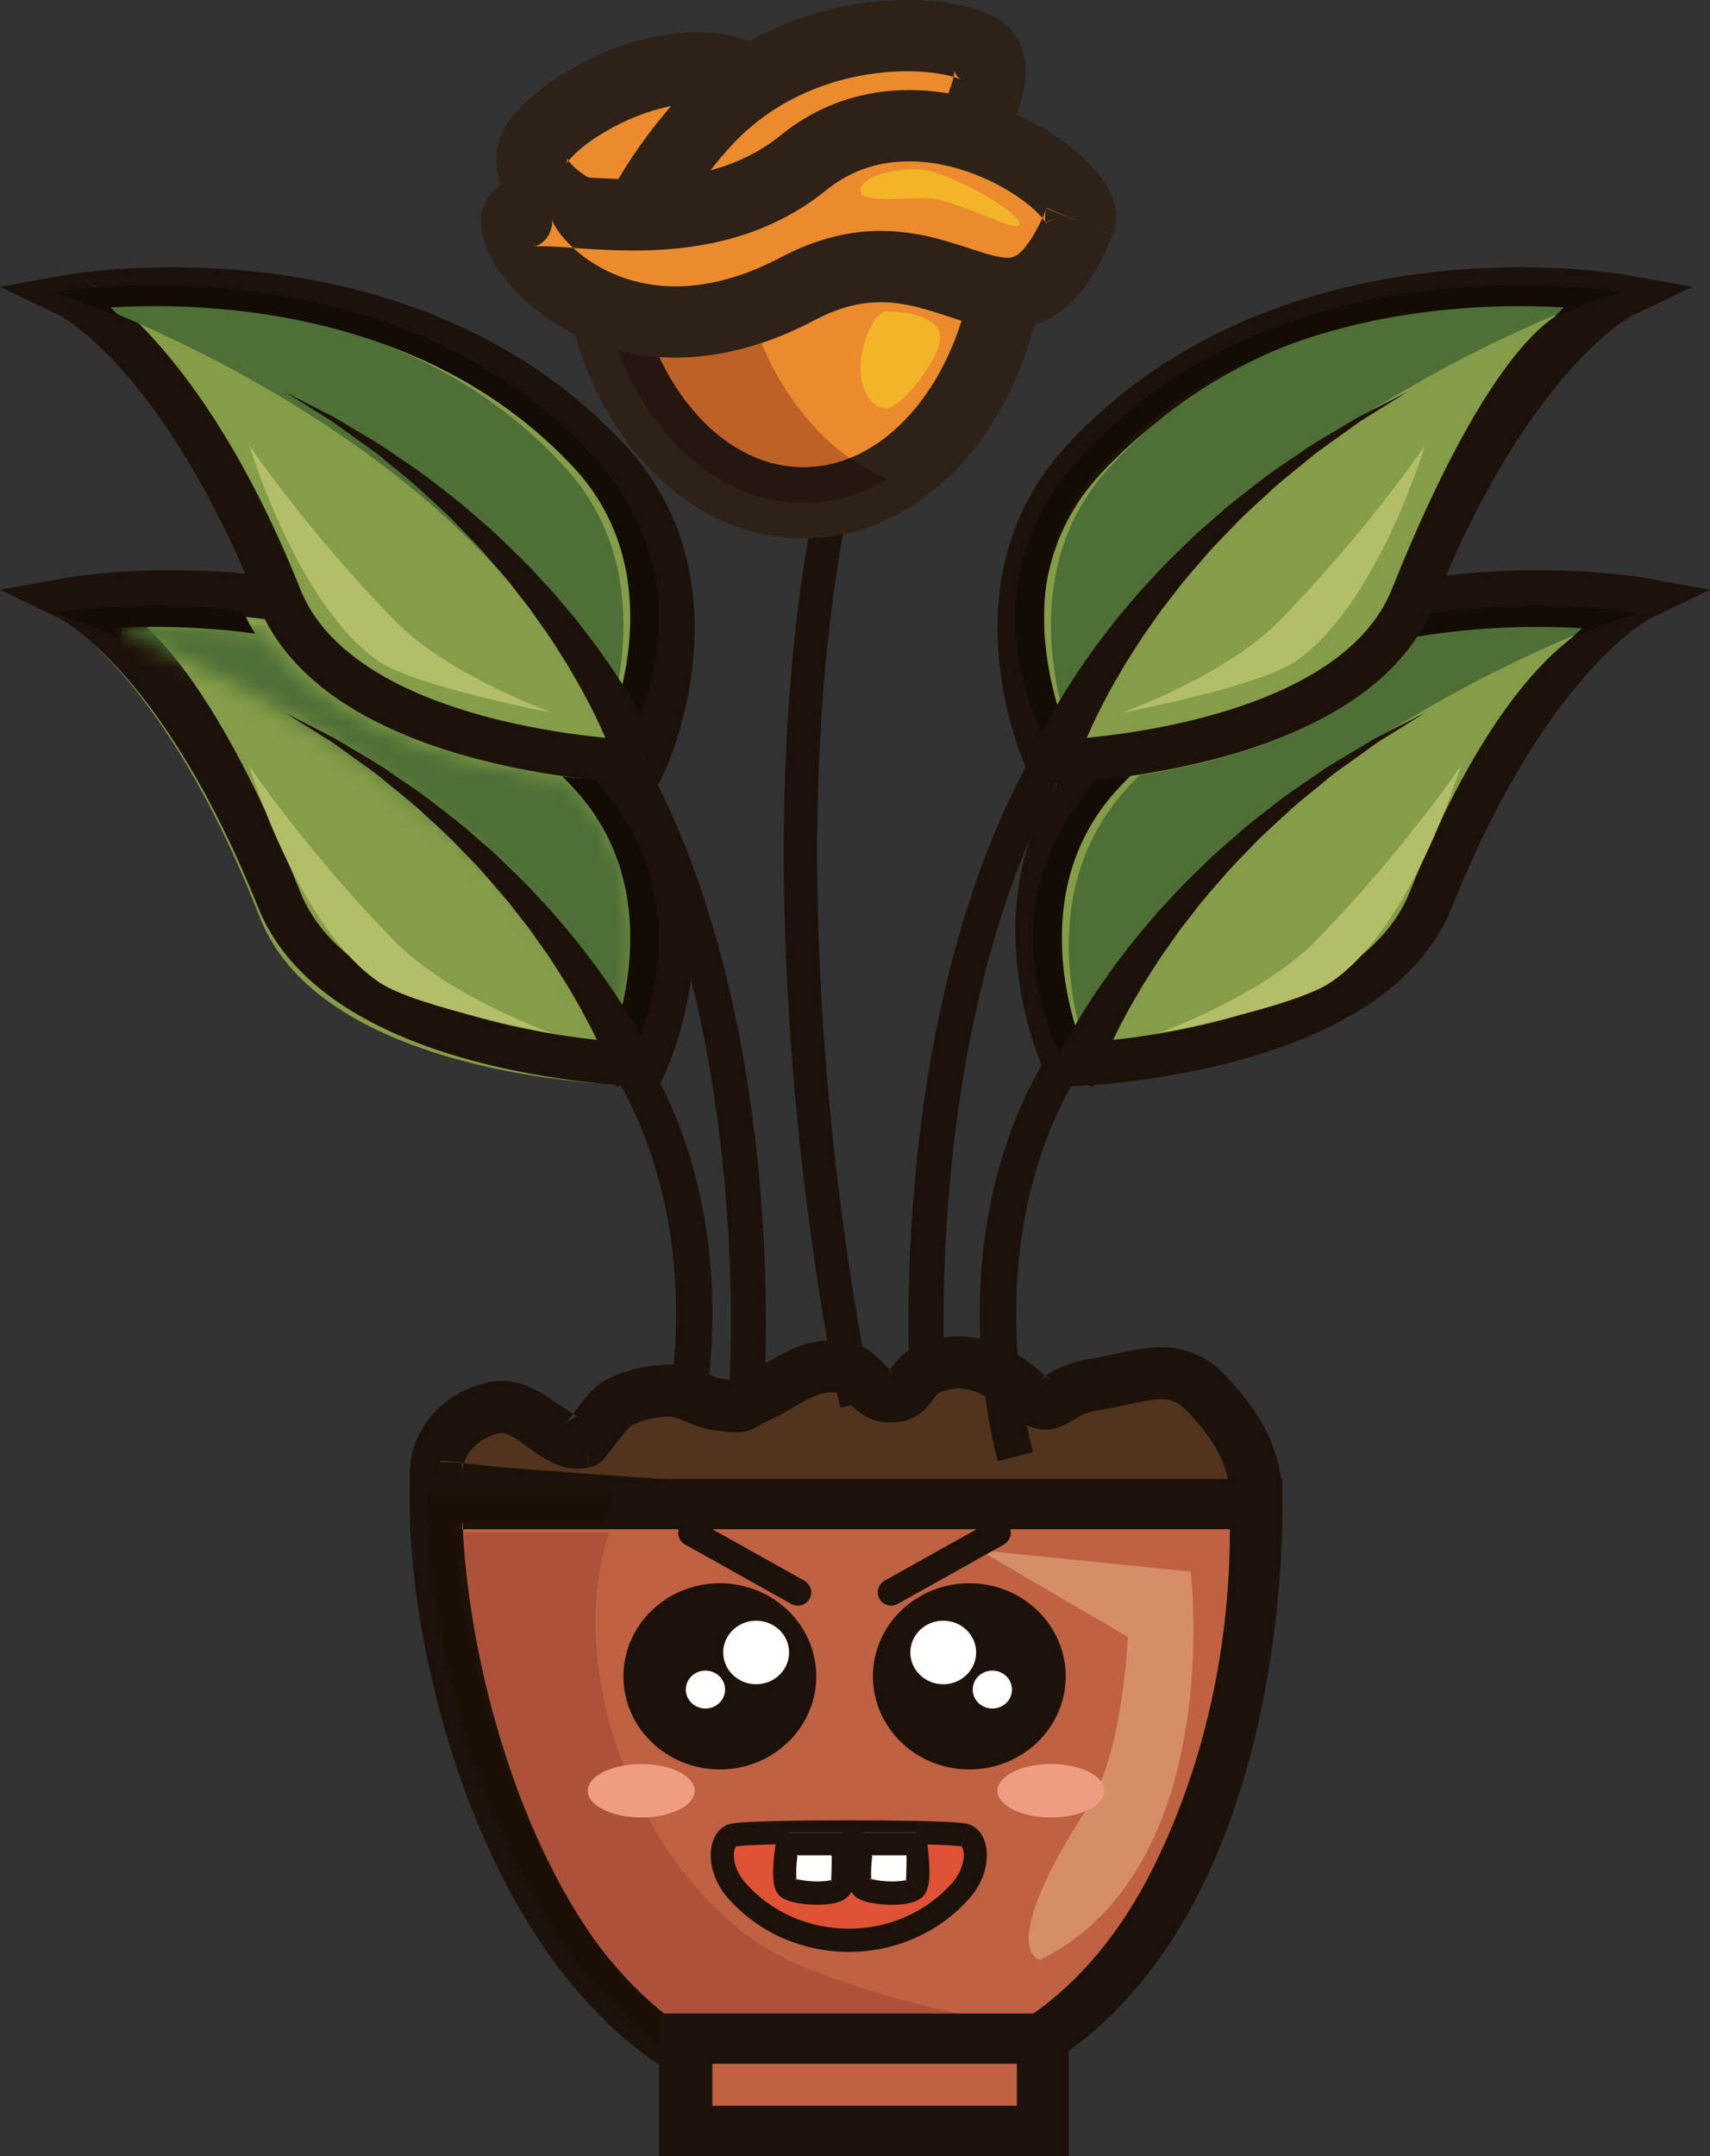 <?xml version="1.0" encoding="UTF-8"?>

<svg class="plant-index" viewBox="0 0 96 121" version="1.1" xmlns="http://www.w3.org/2000/svg" xmlns:xlink="http://www.w3.org/1999/xlink">
    <rect x="0" y="0" width="96" height="121" fill="#333333" stroke="none"/>
    <!-- Generator: Sketch 51 (57462) - http://www.bohemiancoding.com/sketch -->
    <defs>
        <path d="M28.664,23.646 C22.922,10.934 8.267,3.571 1.368,0.706 C1.178,0.517 0.995,0.341 0.819,0.178 C1.54,0.133 2.374,0.101 3.296,0.101 C3.298,0.101 3.3,0.101 3.302,0.101 C3.305,0.101 3.308,0.101 3.311,0.101 C4.929,0.101 6.818,0.198 8.849,0.484 C9.917,2.227 11.458,3.598 13.173,4.666 C16.484,6.724 20.491,7.752 23.69,8.306 C24.476,8.441 25.212,8.546 25.878,8.628 C26.076,8.831 26.273,9.039 26.467,9.252 C27.697,10.604 28.483,12.045 28.972,13.504 C29.459,14.962 29.642,16.439 29.642,17.831 C29.643,19.773 29.283,21.544 28.92,22.817 C28.833,23.124 28.746,23.401 28.664,23.646 Z" id="path-1"></path>
    </defs>
    <g id="Page-1" stroke="none" stroke-width="1" fill="none" fill-rule="evenodd">
        <g id="schefflera_feed">
            <path d="M38.976,82 C38.991,81.943 39.999,78.539 40,73.755 C39.999,70.388 39.499,66.331 37.768,62.287 C36.041,58.246 33.063,54.221 28.178,51 L27,52.57 C31.544,55.573 34.26,59.255 35.868,63.003 C37.474,66.749 37.954,70.565 37.953,73.755 C37.953,76.02 37.711,77.968 37.472,79.34 C37.353,80.027 37.233,80.571 37.145,80.938 C37.101,81.122 37.064,81.263 37.039,81.356 L37.01,81.458 L37.003,81.486 L38.976,82" id="Fill-393" fill="#1D1209"></path>
            <path d="M24.144,84.002 C23.66,82.79 24.33,80.236 27.197,79.535 C28.226,79.282 29.1,79.877 29.926,80.472 C30.727,81.048 31.484,81.625 32.296,81.429 C32.332,81.421 33.647,79.621 34.066,79.353 C34.85,78.847 36.11,78.585 37.006,78.57 C38.147,78.546 38.895,79.256 39.895,79.358 C41.462,79.518 40.743,79.506 42.163,78.858 C43.716,78.147 45.104,76.795 47.073,77.349 C47.885,77.577 48.357,78.754 49.207,78.867 C50.748,79.078 50.418,77.892 51.663,77.349 C53.598,76.508 55.392,77.294 56.874,78.562 C58.8,80.212 58.288,78.607 61.036,78.206 C63.428,77.857 65.437,76.766 67.289,78.811 C68.295,79.918 70.082,81.826 69.997,84.846 C69.911,87.867 24.144,84.002 24.144,84.002" id="Fill-394" fill="#50341D"></path>
            <path d="M24.744,81.973 L25.946,82.067 C25.934,82.039 25.944,82.844 25.946,82.688 C25.943,82.353 26.072,81.86 26.386,81.446 C26.705,81.03 27.18,80.651 28.029,80.437 L28.163,80.419 C28.267,80.418 28.42,80.45 28.662,80.573 C29.024,80.75 29.505,81.128 30.076,81.53 C30.366,81.729 30.686,81.937 31.07,82.111 C31.451,82.285 31.916,82.428 32.449,82.429 C32.671,82.429 32.902,82.403 33.125,82.349 L32.78,80.929 L33.108,82.353 C33.409,82.277 33.507,82.198 33.59,82.148 C33.738,82.049 33.771,82.008 33.81,81.973 L33.914,81.864 L34.068,81.673 C34.248,81.44 34.565,81.022 34.872,80.642 C35.025,80.453 35.175,80.276 35.289,80.151 L35.416,80.019 L34.979,79.487 L35.354,80.061 L35.428,80.007 L34.979,79.487 L35.354,80.061 C35.547,79.931 35.93,79.772 36.342,79.671 C36.756,79.567 37.205,79.509 37.521,79.505 C37.787,79.504 38.025,79.575 38.445,79.751 C38.856,79.915 39.429,80.204 40.235,80.293 C40.739,80.343 40.98,80.383 41.341,80.388 C41.527,80.39 41.784,80.364 42.017,80.288 C42.19,80.233 42.327,80.164 42.423,80.113 C42.568,80.034 42.648,79.983 42.767,79.917 C42.884,79.852 43.039,79.771 43.276,79.662 C44.07,79.291 44.707,78.864 45.264,78.577 C45.823,78.284 46.253,78.142 46.651,78.144 C46.81,78.144 46.973,78.164 47.169,78.219 L47.24,77.98 L47.111,78.197 L47.24,77.98 L47.111,78.197 C47.114,78.198 47.185,78.247 47.287,78.349 C47.447,78.501 47.665,78.759 47.991,79.049 C48.155,79.195 48.352,79.349 48.602,79.488 C48.852,79.626 49.162,79.747 49.511,79.793 C49.69,79.818 49.868,79.831 50.046,79.831 C50.555,79.839 51.106,79.694 51.514,79.42 C51.821,79.22 52.029,78.99 52.172,78.812 C52.386,78.54 52.489,78.378 52.563,78.3 C52.639,78.22 52.656,78.204 52.765,78.151 C53.145,77.985 53.476,77.924 53.802,77.923 C54.205,77.923 54.617,78.023 55.063,78.229 C55.505,78.435 55.97,78.75 56.421,79.139 C56.777,79.446 57.089,79.687 57.442,79.883 C57.786,80.077 58.216,80.235 58.693,80.234 C59.184,80.236 59.592,80.063 59.842,79.929 C60.227,79.715 60.408,79.574 60.662,79.45 C60.911,79.328 61.222,79.206 61.769,79.124 C62.513,79.013 63.173,78.851 63.747,78.73 C64.321,78.606 64.804,78.529 65.178,78.53 C65.49,78.532 65.718,78.575 65.943,78.669 C66.168,78.767 66.412,78.925 66.716,79.261 C67.214,79.811 67.799,80.458 68.259,81.262 C68.718,82.067 69.052,82.993 69.054,84.167 L69.053,84.355 L70.526,84.375 L69.053,84.334 L70.199,84.366 L69.21,83.788 C69.126,83.923 69.057,84.13 69.053,84.334 L70.199,84.366 L69.21,83.788 L70.021,84.262 L69.411,83.545 C69.364,83.586 69.286,83.659 69.21,83.788 L70.021,84.262 L69.411,83.545 L69.685,83.867 L69.479,83.496 L69.411,83.545 L69.685,83.867 L69.479,83.496 C69.476,83.506 69.185,83.618 68.753,83.695 C68.097,83.82 67.106,83.921 65.895,83.985 C64.682,84.048 63.244,84.078 61.651,84.078 C55.048,84.078 45.802,83.576 38.229,83.074 C34.441,82.822 31.068,82.571 28.642,82.382 C27.431,82.288 26.659,82.167 25.987,82.111 C25.315,82.057 24.745,82.067 24.744,82.067 L24.618,83.524 L25.987,82.988 L24.618,83.524 L24.492,84.98 C24.498,84.98 30.427,85.484 38.032,85.989 C45.64,86.494 54.91,87 61.651,87 C64.291,87 66.535,86.925 68.208,86.729 C69.05,86.628 69.74,86.508 70.352,86.296 C70.661,86.184 70.959,86.059 71.28,85.805 C71.439,85.676 71.607,85.507 71.748,85.271 C71.889,85.037 71.991,84.728 71.998,84.416 L72,84.167 C72.003,82.415 71.471,80.946 70.82,79.816 C70.169,78.684 69.399,77.855 68.912,77.313 C68.376,76.716 67.765,76.265 67.112,75.986 C66.459,75.705 65.791,75.606 65.178,75.608 C64.433,75.609 63.76,75.74 63.128,75.872 C62.498,76.007 61.905,76.15 61.338,76.232 C60.217,76.39 59.404,76.773 58.91,77.073 C58.665,77.22 58.497,77.329 58.451,77.352 L58.505,77.49 L58.451,77.353 L58.505,77.49 L58.451,77.353 L58.693,77.963 L58.693,77.312 C58.583,77.31 58.479,77.341 58.451,77.353 L58.693,77.963 L58.693,77.312 L58.693,77.94 L58.879,77.337 L58.693,77.312 L58.693,77.94 L58.879,77.337 L58.794,77.609 L58.903,77.346 L58.794,77.609 L58.903,77.346 C58.867,77.332 58.665,77.205 58.353,76.934 C57.745,76.411 57.074,75.939 56.317,75.584 C55.561,75.232 54.71,75 53.802,75 C53.07,74.999 52.309,75.154 51.574,75.478 C51.099,75.683 50.714,75.983 50.448,76.264 C50.249,76.474 50.109,76.666 50.011,76.801 C49.938,76.901 49.887,76.969 49.862,76.998 L50.018,77.178 L49.878,76.991 L50.018,77.178 L49.878,76.991 L50.16,77.366 L50.02,76.92 L49.878,76.991 L50.16,77.366 L50.02,76.92 L50.102,77.183 L50.064,76.908 L50.102,77.183 L50.064,76.908 L49.912,76.898 L49.854,77.295 L50.025,76.929 L49.91,76.897 L49.854,77.295 L50.025,76.929 L49.973,77.039 L50.036,76.935 L49.973,77.039 L50.036,76.935 C50.025,76.941 49.808,76.742 49.512,76.426 C49.359,76.269 49.178,76.086 48.935,75.9 C48.693,75.716 48.38,75.523 47.976,75.409 C47.528,75.281 47.079,75.22 46.651,75.221 C45.541,75.222 44.624,75.609 43.891,75.991 C43.152,76.38 42.547,76.779 42.036,77.011 C41.506,77.252 41.166,77.46 41.045,77.529 L41.041,77.586 L41.02,77.544 L41.041,77.586 L41.02,77.544 L41.366,78.238 L41.192,77.484 L41.02,77.544 L41.366,78.238 L41.192,77.484 L41.341,78.129 L41.341,77.465 L41.192,77.484 L41.341,78.129 L41.341,77.465 C41.341,77.466 41.27,77.462 41.132,77.448 C40.996,77.435 40.799,77.413 40.539,77.386 C40.36,77.374 40.07,77.264 39.586,77.056 C39.111,76.86 38.423,76.582 37.549,76.582 C36.889,76.595 36.259,76.679 35.62,76.838 C34.982,77.001 34.342,77.228 33.745,77.612 C33.538,77.75 33.434,77.855 33.317,77.968 C33.123,78.162 32.942,78.371 32.754,78.595 C32.476,78.929 32.284,79.21 32.07,79.488 C31.962,79.626 31.785,79.825 31.725,79.901 L31.696,79.941 L32.277,80.46 L31.696,79.941 L32.277,80.46 L31.696,79.941 L32.701,80.839 L31.778,79.859 L31.696,79.941 L32.701,80.839 L31.778,79.859 L32.765,80.906 L31.91,79.751 L31.778,79.859 L32.765,80.906 L31.91,79.75 L32.777,80.924 L32.07,79.662 L31.91,79.75 L32.777,80.924 L32.07,79.649 L32.779,80.926 L32.449,79.487 C32.249,79.534 32.148,79.608 32.07,79.649 L32.779,80.926 L32.452,79.504 L32.449,79.566 L32.449,79.506 L32.449,79.566 L32.449,79.506 C32.413,79.504 32.432,79.499 32.198,79.35 C31.841,79.134 31.179,78.689 30.575,78.299 C30.269,78.105 29.927,77.912 29.528,77.758 C29.129,77.606 28.667,77.497 28.163,77.497 C27.886,77.497 27.6,77.53 27.318,77.6 C25.851,77.956 24.725,78.756 24.022,79.704 C23.315,80.655 23.003,81.713 23,82.688 C23.001,83.159 23.072,83.617 23.247,84.061 L23.582,84.902 L24.492,84.98 L24.618,83.524 L24.744,81.973 Z" id="Fill-395" fill="#1D1209"></path>
            <path d="M14.587,51.481 C18.097,60.469 34.768,60.861 34.768,60.861 C34.768,60.861 39.298,50.938 32.809,43.72 C27.341,37.639 20.287,35.246 14.414,34.405 C8.004,33.487 3,34.417 3,34.417 C3,34.417 9.094,37.423 14.587,51.481 L126,63" id="Fill-396" fill="#859D49"></path>
            <path d="M14.493,50.928 C15.506,53.455 17.454,55.333 19.695,56.711 C23.067,58.78 27.148,59.813 30.405,60.37 C33.662,60.923 36.099,60.979 36.142,60.981 L36.984,61 L37.328,60.266 C37.364,60.176 38.993,56.725 39,52.248 C39,50.644 38.786,48.905 38.194,47.153 C37.603,45.402 36.629,43.64 35.133,42.021 C31.183,37.743 26.442,35.229 21.89,33.798 C17.335,32.365 12.961,32 9.643,32 C6.079,32 3.729,32.422 3.671,32.433 L0,33.097 L3.338,34.701 L3.53,34.336 L3.329,34.696 L3.53,34.336 L3.329,34.696 C3.411,34.746 9.166,37.678 14.493,50.928 L15.676,50.496 L16.859,50.064 C11.2,35.938 6.919,34.181 6.623,34.048 L4.143,34.809 C4.366,34.771 6.499,34.418 9.643,34.418 C12.765,34.418 16.882,34.767 21.097,36.095 C25.315,37.424 29.624,39.715 33.233,43.62 C34.486,44.98 35.286,46.429 35.784,47.896 C36.28,49.363 36.466,50.848 36.466,52.248 C36.467,54.201 36.101,55.982 35.731,57.262 C35.548,57.902 35.363,58.417 35.229,58.766 C35.161,58.941 35.105,59.074 35.067,59.162 L35.026,59.256 L36.172,59.772 L36.203,58.563 C35.728,58.55 31.555,58.382 27.168,57.188 C24.975,56.592 22.734,55.739 20.888,54.567 C19.039,53.389 17.604,51.922 16.859,50.064 L15.676,50.496 L14.493,50.928 Z" id="Fill-397" fill="#1D1209"></path>
            <g id="Group-400" transform="translate(6, 35)">
                <mask id="mask-2" fill="white">
                    <use xlink:href="#path-1"></use>
                </mask>
                <g id="Clip-399"></g>
                <polygon id="Fill-398" fill="#4E6F36" mask="url(#mask-2)" points="0.819 23.646 29.643 23.646 29.643 0.101 0.819 0.101"></polygon>
            </g>
            <path d="M35.09,60 C34.875,59.443 34.641,58.897 34.392,58.359 C34.475,58.118 34.563,57.845 34.651,57.543 C35.018,56.29 35.383,54.547 35.382,52.635 C35.382,51.265 35.196,49.811 34.703,48.376 C34.208,46.94 33.412,45.522 32.166,44.191 C31.969,43.981 31.77,43.776 31.569,43.577 C32.281,43.661 32.911,43.721 33.434,43.763 C39.55,50.647 36.179,57.941 35.09,60 M6.745,35.779 C4.448,34.851 3,34.404 3,34.404 C3,34.404 5.264,34 8.704,34 C10.166,34 11.838,34.073 13.64,34.281 C13.838,34.728 14.066,35.155 14.322,35.56 C12.265,35.279 10.352,35.183 8.713,35.183 C8.71,35.183 8.707,35.183 8.704,35.183 C8.702,35.183 8.7,35.183 8.698,35.183 C7.764,35.183 6.92,35.215 6.189,35.259 C6.367,35.419 6.553,35.593 6.745,35.779" id="Fill-401" fill="#130C03"></path>
            <path d="M34.607,61 C34.597,60.977 34.492,60.627 34.207,59.924 C33.914,59.234 33.488,58.236 32.858,57.081 C32.558,56.497 32.186,55.887 31.806,55.232 C31.391,54.597 30.989,53.903 30.496,53.233 C30.257,52.893 30.012,52.546 29.767,52.197 C29.503,51.857 29.235,51.515 28.965,51.168 C28.443,50.463 27.834,49.806 27.253,49.125 C26.668,48.444 26.015,47.824 25.407,47.177 C24.778,46.553 24.117,45.977 23.497,45.396 C22.866,44.831 22.21,44.33 21.609,43.83 C21.017,43.317 20.391,42.917 19.839,42.509 C19.277,42.119 18.787,41.719 18.302,41.439 C17.828,41.142 17.413,40.884 17.074,40.672 C16.39,40.244 16,40 16,40 C16,40 16.41,40.211 17.129,40.581 C17.488,40.766 17.926,40.991 18.426,41.248 C18.939,41.49 19.463,41.849 20.064,42.194 C20.653,42.558 21.322,42.913 21.964,43.378 C22.614,43.834 23.324,44.286 24.016,44.807 C24.695,45.342 25.421,45.874 26.119,46.459 C26.795,47.064 27.523,47.645 28.183,48.293 C28.839,48.941 29.526,49.567 30.13,50.249 C30.44,50.583 30.748,50.914 31.051,51.242 C31.338,51.584 31.622,51.921 31.901,52.252 C32.476,52.907 32.958,53.592 33.449,54.22 C33.907,54.869 34.354,55.478 34.724,56.067 C35.496,57.227 36.048,58.256 36.434,58.983 C36.806,59.709 37.01,60.201 37,60.177 L34.607,61" id="Fill-402" fill="#1D1209"></path>
            <path d="M31,58 C31,58 23.387,56.547 21.296,55.133 C16.714,52.036 14,43 14,43 C14,43 17.258,47.823 22.175,52.844 C25.185,55.914 31,58 31,58" id="Fill-403" fill="#B4BE69"></path>
            <path d="M42.899,78 C42.901,77.983 43,76.568 43,74.22 C42.999,69.835 42.655,62.201 40.658,54.327 C38.656,46.46 35.009,38.312 28.25,33 L27,34.454 C33.255,39.351 36.803,47.113 38.743,54.771 C40.687,62.423 41.031,69.932 41.03,74.22 C41.03,75.369 41.006,76.286 40.981,76.915 C40.969,77.229 40.958,77.471 40.948,77.634 C40.94,77.796 40.934,77.874 40.934,77.874 L42.901,78 L42.899,78" id="Fill-404" fill="#1D1209"></path>
            <path d="M14.481,32.921 C17.959,41.619 34.476,42 34.476,42 C34.476,42 38.964,32.395 32.535,25.407 C21.204,13.1 3,16.403 3,16.403 C3,16.403 9.038,19.313 14.481,32.921" id="Fill-405" fill="#859D49"></path>
            <path d="M14.493,33.928 C15.507,36.454 17.455,38.332 19.695,39.71 C23.068,41.78 27.148,42.813 30.405,43.37 C33.662,43.923 36.098,43.979 36.142,43.981 L36.984,44 L37.328,43.266 C37.364,43.176 38.993,39.725 39,35.247 C39,33.643 38.786,31.905 38.194,30.154 C37.603,28.403 36.629,26.64 35.133,25.021 C31.183,20.743 26.443,18.229 21.891,16.798 C17.336,15.366 12.962,15.001 9.643,15 C6.079,15.001 3.73,15.423 3.672,15.433 L0,16.098 L3.339,17.701 L3.529,17.341 L3.33,17.697 L3.529,17.341 L3.33,17.697 C3.412,17.747 9.167,20.677 14.493,33.929 L15.676,33.496 L16.86,33.063 C11.2,18.937 4.773,15.675 4.477,15.541 L4.309,16.661 L4.144,17.809 L4.477,15.541 C4.685,15.505 6.5,17.418 9.643,17.419 C12.766,17.418 16.883,17.767 21.098,19.095 C25.316,20.424 29.624,22.715 33.233,26.62 C34.486,27.98 35.287,29.429 35.784,30.896 C36.28,32.362 36.466,33.848 36.466,35.247 C36.467,37.2 36.101,38.982 35.731,40.262 C35.548,40.902 35.363,41.417 35.229,41.767 C35.161,41.942 35.105,42.074 35.067,42.162 L35.026,42.256 L36.173,42.772 L36.203,41.563 C35.728,41.55 31.555,41.382 27.169,40.187 C24.975,39.592 22.735,38.74 20.889,37.566 C19.039,36.389 17.604,34.922 16.86,33.064 L15.676,33.496 L14.493,33.928 Z" id="Fill-406" fill="#1D1209"></path>
            <path d="M34.016,41 C28.238,28.041 13.492,20.536 6.551,17.617 C6.36,17.423 6.177,17.245 6,17.077 C6.725,17.032 7.564,17 8.493,17 C8.494,17 8.495,17 8.497,17 C8.5,17 8.503,17 8.506,17 C11.592,17 15.654,17.355 19.815,18.699 C23.982,20.047 28.239,22.369 31.806,26.327 C33.043,27.705 33.834,29.174 34.326,30.661 C34.816,32.147 35,33.654 35,35.072 C35.001,37.051 34.639,38.857 34.273,40.155 C34.186,40.467 34.099,40.75 34.016,41" id="Fill-407" fill="#4E6F36"></path>
            <path d="M35.09,42 C34.875,41.443 34.642,40.897 34.392,40.359 C34.475,40.118 34.563,39.844 34.651,39.543 C35.019,38.29 35.383,36.546 35.382,34.634 C35.382,33.265 35.197,31.81 34.703,30.375 C34.209,28.939 33.413,27.521 32.167,26.19 C28.577,22.368 24.292,20.125 20.096,18.824 C15.909,17.526 11.819,17.183 8.713,17.183 C8.71,17.183 8.707,17.183 8.704,17.183 C8.702,17.183 8.701,17.183 8.7,17.183 C7.765,17.183 6.921,17.214 6.19,17.258 C6.369,17.419 6.553,17.592 6.745,17.779 C4.448,16.851 3,16.403 3,16.403 C3,16.403 5.264,16 8.704,16 C15.111,16 25.595,17.399 33.111,25.407 C39.666,32.395 36.199,39.904 35.09,42" id="Fill-408" fill="#130C03"></path>
            <path d="M34.607,43 C34.597,42.976 34.492,42.626 34.207,41.924 C33.914,41.234 33.488,40.236 32.858,39.081 C32.558,38.496 32.186,37.887 31.806,37.231 C31.392,36.597 30.99,35.903 30.496,35.233 C30.257,34.893 30.012,34.546 29.767,34.196 C29.503,33.857 29.236,33.514 28.965,33.168 C28.443,32.463 27.834,31.806 27.253,31.125 C26.668,30.444 26.015,29.824 25.407,29.177 C24.778,28.553 24.117,27.977 23.497,27.396 C22.866,26.83 22.21,26.33 21.609,25.83 C21.017,25.317 20.391,24.917 19.839,24.509 C19.277,24.119 18.787,23.719 18.302,23.439 C17.828,23.143 17.413,22.883 17.074,22.671 C16.39,22.244 16,22 16,22 C16,22 16.41,22.212 17.129,22.581 C17.488,22.766 17.926,22.99 18.426,23.248 C18.939,23.49 19.463,23.848 20.064,24.194 C20.653,24.558 21.323,24.913 21.964,25.378 C22.614,25.833 23.324,26.286 24.016,26.806 C24.695,27.342 25.421,27.874 26.119,28.459 C26.796,29.064 27.523,29.645 28.183,30.293 C28.839,30.941 29.527,31.567 30.13,32.248 C30.44,32.583 30.748,32.914 31.051,33.242 C31.338,33.584 31.622,33.921 31.901,34.252 C32.476,34.907 32.958,35.591 33.449,36.22 C33.907,36.87 34.354,37.478 34.724,38.067 C35.496,39.228 36.048,40.255 36.434,40.983 C36.806,41.708 37.01,42.201 37,42.176 L34.607,43" id="Fill-409" fill="#1D1209"></path>
            <path d="M31,40 C31,40 23.387,38.547 21.296,37.134 C16.714,34.036 14,25 14,25 C14,25 17.258,29.823 22.175,34.843 C25.185,37.915 31,40 31,40" id="Fill-410" fill="#B4BE69"></path>
            <path d="M58,81.485 L57.991,81.458 C57.897,81.129 57.046,78.001 57.047,73.753 C57.047,70.563 57.527,66.748 59.132,63.002 C60.74,59.255 63.455,55.573 68,52.57 L66.822,51 C61.937,54.221 58.959,58.245 57.232,62.286 C55.501,66.33 55.001,70.386 55,73.753 C55.001,78.538 56.01,81.943 56.026,82 L58,81.485" id="Fill-411" fill="#1D1209"></path>
            <path d="M80.519,50.92 C77.043,59.62 60.524,60 60.524,60 C60.524,60 56.035,50.395 62.466,43.408 C73.796,31.099 92,34.403 92,34.403 C92,34.403 85.963,37.313 80.519,50.92" id="Fill-412" fill="#859D49"></path>
            <path d="M79.142,50.064 C78.373,51.981 76.868,53.485 74.933,54.678 C72.038,56.469 68.224,57.473 65.153,57.99 C63.617,58.251 62.268,58.394 61.308,58.473 C60.827,58.512 60.445,58.534 60.186,58.547 C60.056,58.554 59.956,58.558 59.891,58.56 L59.83,59.772 L60.985,59.277 C60.929,59.166 59.526,56.032 59.533,52.247 C59.533,50.848 59.72,49.363 60.216,47.896 C60.714,46.429 61.514,44.98 62.769,43.621 C66.377,39.715 70.685,37.423 74.903,36.095 C79.117,34.767 83.234,34.418 86.356,34.418 C88.032,34.418 89.423,34.518 90.386,34.617 C90.469,34.629 90.96,34.693 91.857,34.809 L90.386,34.617 C90.09,34.749 84.801,35.938 79.142,50.064 L81.508,50.928 C84.252,44.09 87.122,39.999 89.26,37.636 C90.329,36.454 91.215,35.704 91.816,35.256 C92.117,35.033 92.346,34.886 92.492,34.799 L92.645,34.71 L96,33.096 L92.329,32.433 C92.271,32.422 89.919,32 86.356,32 C83.038,32 78.664,32.365 74.109,33.798 C69.559,35.229 64.818,37.743 60.87,42.021 C59.373,43.64 58.397,45.402 57.805,47.153 C57.213,48.905 57,50.644 57,52.247 C57.007,56.725 58.637,60.177 58.674,60.266 L59.017,61 L59.86,60.981 C59.919,60.977 64.227,60.882 69.071,59.634 C71.495,59.007 74.058,58.093 76.306,56.711 C78.546,55.333 80.494,53.455 81.508,50.928 L80.325,50.496 L79.142,50.064 Z" id="Fill-413" fill="#1D1209"></path>
            <path d="M60.987,59 C60.563,57.717 59.996,55.529 60,53.071 C60,51.653 60.185,50.148 60.676,48.661 C61.167,47.174 61.958,45.706 63.197,44.328 C63.454,44.044 63.713,43.769 63.976,43.501 C65.268,43.3 66.73,43.017 68.246,42.616 C70.641,41.981 73.173,41.054 75.393,39.653 C77.051,38.607 78.547,37.277 79.615,35.6 C82.152,35.145 84.521,35 86.492,35 C86.495,35 86.498,35 86.501,35 C87.431,35 88.272,35.033 89,35.078 C88.823,35.245 88.639,35.424 88.448,35.617 C81.507,38.537 66.762,46.043 60.987,59" id="Fill-414" fill="#4E6F36"></path>
            <path d="M59.91,60 C58.813,57.929 55.411,50.561 61.675,43.641 C62.26,43.578 62.914,43.497 63.618,43.392 C63.353,43.651 63.092,43.917 62.834,44.192 C61.586,45.522 60.79,46.94 60.295,48.376 C59.802,49.811 59.615,51.265 59.615,52.634 C59.611,55.008 60.182,57.121 60.608,58.36 C60.358,58.898 60.126,59.443 59.91,60 M88.255,35.779 C88.447,35.593 88.632,35.419 88.81,35.259 C88.078,35.215 87.231,35.183 86.294,35.183 C86.291,35.183 86.288,35.183 86.285,35.183 C84.301,35.183 81.916,35.323 79.362,35.763 C79.637,35.347 79.886,34.908 80.101,34.445 C82.383,34.11 84.499,34 86.295,34 C89.737,34 92,34.404 92,34.404 C92,34.404 90.552,34.852 88.255,35.779" id="Fill-415" fill="#130C03"></path>
            <path d="M59,60.177 C58.992,60.202 59.195,59.709 59.567,58.983 C59.953,58.256 60.505,57.227 61.276,56.067 C61.647,55.478 62.094,54.869 62.552,54.22 C63.044,53.592 63.526,52.907 64.099,52.252 C64.377,51.92 64.663,51.583 64.95,51.241 C65.254,50.914 65.562,50.583 65.872,50.248 C66.474,49.567 67.161,48.941 67.818,48.293 C68.478,47.645 69.206,47.064 69.88,46.458 C70.579,45.874 71.304,45.342 71.984,44.806 C72.676,44.286 73.386,43.833 74.036,43.378 C74.678,42.912 75.347,42.558 75.936,42.194 C76.538,41.848 77.062,41.49 77.574,41.248 C78.076,40.991 78.512,40.766 78.87,40.581 C79.59,40.211 80,40 80,40 C80,40 79.61,40.244 78.926,40.672 C78.586,40.884 78.172,41.142 77.697,41.439 C77.214,41.719 76.724,42.119 76.161,42.509 C75.61,42.917 74.984,43.317 74.391,43.829 C73.792,44.33 73.136,44.83 72.502,45.396 C71.882,45.977 71.223,46.553 70.593,47.177 C69.985,47.824 69.331,48.443 68.748,49.124 C68.166,49.805 67.557,50.463 67.034,51.168 C66.765,51.514 66.497,51.857 66.234,52.196 C65.987,52.546 65.743,52.893 65.505,53.233 C65.012,53.903 64.609,54.597 64.194,55.231 C63.816,55.886 63.442,56.496 63.142,57.081 C62.513,58.236 62.086,59.234 61.794,59.924 C61.51,60.626 61.404,60.976 61.395,61 L59,60.177" id="Fill-416" fill="#1D1209"></path>
            <path d="M65,58 C65,58 70.815,55.914 73.823,52.844 C78.742,47.823 82,43 82,43 C82,43 79.287,52.036 74.704,55.133 C72.614,56.547 65,58 65,58" id="Fill-417" fill="#B4BE69"></path>
            <path d="M70,84 C70,94.721 66.555,118 46.754,118 C30.15,118 24,94.721 24,84 L70,84" id="Fill-418" fill="#BF6143"></path>
            <path d="M69.045,85.824 C69.053,90.91 68.184,97.652 64.977,104.336 C63.378,107.682 61.214,110.648 58.349,112.758 C55.479,114.865 51.914,116.169 47.254,116.176 C43.457,116.169 40.328,114.905 37.623,112.785 C33.573,109.613 30.598,104.427 28.701,99.053 C26.795,93.689 25.951,88.144 25.955,84.412 L25.955,85.824 L24.478,85.824 L69.045,85.824 L70.524,84.412 L69.045,84.412 L70.524,84.412 L70.524,83 L23,83 L23,84.412 C23.001,87.156 23.399,90.62 24.257,94.315 C25.549,99.854 27.861,105.905 31.555,110.688 C33.404,113.077 35.608,115.152 38.226,116.637 C40.84,118.123 43.872,119.003 47.254,119 C52.504,119.007 56.803,117.471 60.154,114.993 C65.189,111.27 68.102,105.583 69.808,99.894 C71.509,94.194 71.998,88.444 72,84.412 L72,83 L70.524,83 L70.524,84.412 L69.045,85.824 Z" id="Fill-419" fill="#1D1209"></path>
            <path d="M47.337,117 C43.527,116.993 40.387,115.702 37.672,113.537 C33.608,110.297 30.623,105 28.72,99.511 C27.037,94.687 26.178,89.72 26,86 L34.209,86 C31.743,93.293 35.362,103.893 42.231,108.83 C45.604,111.251 53.225,113.028 58,113.848 C55.202,115.8 51.762,116.993 47.337,117" id="Fill-420" fill="#AD5239"></path>
            <path d="M47.177,118 C30.265,118 24,94.721 24,84 L34.462,84 C34.233,84.465 34.034,84.949 33.864,85.447 L25.539,85.447 C25.72,89.18 26.59,94.164 28.297,99.005 C30.228,104.512 33.255,109.827 37.376,113.078 C40.129,115.25 43.313,116.546 47.177,116.553 C51.664,116.546 55.152,115.349 57.989,113.39 C58.737,113.517 59.416,113.622 60,113.702 C56.741,116.333 52.556,118 47.177,118" id="Fill-421" fill="#1B0E04"></path>
            <polygon id="Fill-422" fill="#BF6143" points="39 120 59 120 59 115 39 115"></polygon>
            <polygon id="Fill-423" fill="#1D1209" points="57.089 118.177 39.99 118.177 39.99 115.824 57.089 115.824 57.089 118.177 58.545 119.589 58.545 118.177 58.545 119.589 60 119.589 60 113 37 113 37 121 60 121 60 119.589 58.545 119.589"></polygon>
            <path d="M58.387,110 C56.679,109.331 58.702,104.967 61.001,101.56 C63.063,98.5 63.317,91.868 63.317,91.868 L55,87 L66.844,88.204 C66.844,88.204 68.86,104.81 58.387,110" id="Fill-424" fill="#D68E69"></path>
            <path d="M53.067,77.872 C53.067,77.872 53.061,77.794 53.053,77.632 C53.025,77.145 52.97,75.941 52.97,74.218 C52.969,69.93 53.313,62.422 55.256,54.77 C57.196,47.111 60.744,39.35 67,34.454 L65.75,33 C58.99,38.312 55.343,46.459 53.341,54.327 C51.344,62.2 51.001,69.834 51,74.218 C51,76.567 51.101,77.982 51.102,78 L53.067,77.872" id="Fill-425" fill="#1D1209"></path>
            <path d="M48.999,78.578 C48.999,78.577 48.987,78.527 48.965,78.422 C48.628,76.838 45.878,63.415 45.879,47.901 C45.879,41.518 46.344,34.783 47.625,28.382 L45.782,28 C44.469,34.569 44,41.424 44,47.901 C44.001,64.69 47.156,78.959 47.164,79 L49,78.578 L48.999,78.578" id="Fill-426" fill="#1D1209"></path>
            <path d="M79.52,32.921 C76.042,41.619 59.525,42 59.525,42 C59.525,42 55.034,32.395 61.465,25.407 C72.795,13.1 91,16.403 91,16.403 C91,16.403 84.962,19.313 79.52,32.921" id="Fill-427" fill="#859D49"></path>
            <path d="M78.141,33.064 C77.372,34.982 75.868,36.484 73.931,37.679 C71.037,39.468 67.223,40.473 64.152,40.99 C62.618,41.251 61.267,41.394 60.307,41.473 C59.828,41.512 59.445,41.534 59.186,41.547 C59.055,41.553 58.957,41.557 58.891,41.56 L58.83,42.772 L59.986,42.277 C59.928,42.166 58.526,39.031 58.533,35.246 C58.533,33.846 58.72,32.361 59.216,30.896 C59.712,29.429 60.514,27.98 61.768,26.62 C65.376,22.715 69.684,20.424 73.901,19.095 C78.116,17.767 82.232,17.418 85.355,17.419 C87.032,17.419 86.86,17.39 87.823,17.49 C87.527,17.623 83.799,18.937 78.141,33.064 L80.507,33.929 C83.251,27.09 86.121,22.999 88.258,20.635 C89.327,19.454 90.213,18.704 90.815,18.257 C91.115,18.034 91.345,17.886 91.49,17.799 L91.643,17.711 L91.475,17.351 L91.66,17.701 L91.475,17.351 L91.66,17.701 L95,16.097 L91.327,15.433 C91.269,15.423 88.919,15.001 85.355,15 C82.037,15.001 77.663,15.366 73.109,16.798 C68.557,18.229 63.816,20.743 59.868,25.021 C58.371,26.64 57.397,28.402 56.806,30.153 C56.214,31.904 56,33.642 56,35.246 C56.007,39.725 57.638,43.177 57.674,43.266 L58.017,44 L58.86,43.981 C58.919,43.977 63.225,43.882 68.07,42.633 C70.494,42.007 73.057,41.092 75.304,39.71 C77.545,38.332 79.494,36.454 80.507,33.929 L79.324,33.496 L78.141,33.064 Z" id="Fill-428" fill="#1D1209"></path>
            <path d="M59.986,41 C59.563,39.716 58.996,37.528 59,35.07 C59,33.651 59.184,32.146 59.675,30.66 C60.165,29.173 60.957,27.704 62.196,26.326 C65.761,22.369 70.018,20.047 74.184,18.699 C78.345,17.355 82.407,17 85.493,17 C85.496,17 85.499,17 85.502,17 C86.432,17 87.273,17.032 88,17.077 C87.823,17.245 87.64,17.424 87.449,17.617 C80.506,20.537 65.761,28.041 59.986,41" id="Fill-429" fill="#4E6F36"></path>
            <path d="M58.911,42 C57.802,39.904 54.333,32.395 60.889,25.407 C68.405,17.399 78.888,16 85.296,16 C88.737,16 91,16.403 91,16.403 C91,16.403 89.552,16.851 87.255,17.779 C87.447,17.593 87.631,17.419 87.809,17.258 C87.078,17.214 86.231,17.183 85.295,17.183 C85.292,17.183 85.288,17.183 85.285,17.183 C82.18,17.183 78.09,17.526 73.902,18.824 C69.708,20.125 65.422,22.368 61.833,26.19 C60.586,27.521 59.789,28.939 59.296,30.375 C58.802,31.809 58.617,33.263 58.617,34.633 C58.612,37.007 59.183,39.12 59.609,40.36 C59.36,40.897 59.126,41.444 58.911,42" id="Fill-430" fill="#130C03"></path>
            <path d="M58,42.176 C57.99,42.202 58.193,41.709 58.565,40.983 C58.95,40.255 59.504,39.228 60.275,38.067 C60.645,37.478 61.091,36.869 61.55,36.219 C62.041,35.591 62.525,34.907 63.097,34.252 C63.378,33.921 63.661,33.584 63.949,33.242 C64.252,32.914 64.56,32.583 64.87,32.248 C65.472,31.567 66.159,30.941 66.817,30.292 C67.478,29.645 68.203,29.064 68.88,28.458 C69.579,27.874 70.303,27.341 70.982,26.806 C71.675,26.286 72.386,25.833 73.035,25.378 C73.678,24.912 74.348,24.558 74.936,24.194 C75.538,23.848 76.061,23.49 76.573,23.248 C77.075,22.99 77.513,22.766 77.872,22.581 C78.59,22.212 79,22 79,22 C79,22 78.61,22.244 77.926,22.671 C77.587,22.883 77.173,23.142 76.698,23.439 C76.213,23.718 75.723,24.119 75.16,24.509 C74.61,24.917 73.984,25.317 73.39,25.829 C72.79,26.33 72.134,26.83 71.502,27.396 C70.882,27.977 70.221,28.553 69.592,29.177 C68.984,29.824 68.33,30.443 67.745,31.124 C67.166,31.806 66.555,32.462 66.033,33.168 C65.764,33.514 65.496,33.857 65.232,34.196 C64.985,34.546 64.743,34.893 64.503,35.232 C64.01,35.903 63.607,36.597 63.193,37.231 C62.814,37.887 62.44,38.496 62.142,39.081 C61.511,40.235 61.085,41.234 60.792,41.924 C60.509,42.626 60.403,42.976 60.392,43 L58,42.176" id="Fill-431" fill="#1D1209"></path>
            <path d="M63,40 C63,40 68.813,37.915 71.823,34.843 C76.742,29.823 80,25 80,25 C80,25 77.287,34.036 72.703,37.134 C70.613,38.547 63,40 63,40" id="Fill-432" fill="#B4BE69"></path>
            <path d="M39,100.502 C39,101.329 37.656,102 36,102 C34.342,102 33,101.329 33,100.502 C33,99.672 34.342,99 36,99 C37.656,99 39,99.672 39,100.502" id="Fill-441" fill="#EE9E80"></path>
            <path d="M62,100.502 C62,101.329 60.658,102 59.001,102 C57.343,102 56,101.329 56,100.502 C56,99.672 57.343,99 59.001,99 C60.658,99 62,99.672 62,100.502" id="Fill-442" fill="#EE9E80"></path>
            <path d="M59.83,94.08 C59.83,96.965 57.405,99.305 54.417,99.305 C51.428,99.305 49.006,96.965 49.006,94.08 C49.006,91.194 51.428,88.855 54.417,88.855 C57.405,88.855 59.83,91.194 59.83,94.08" id="Fill-84" fill="#1D1209"></path>
            <path d="M54.801,92.739 C54.801,93.725 53.974,94.523 52.953,94.523 C51.934,94.523 51.106,93.725 51.106,92.739 C51.106,91.754 51.934,90.956 52.953,90.956 C53.974,90.956 54.801,91.754 54.801,92.739" id="Fill-85" fill="#FFFFFE"></path>
            <path d="M56.814,94.822 C56.814,95.409 56.32,95.885 55.711,95.885 C55.102,95.885 54.608,95.409 54.608,94.822 C54.608,94.233 55.102,93.757 55.711,93.757 C56.32,93.757 56.814,94.233 56.814,94.822" id="Fill-86" fill="#FFFFFE"></path>
            <path d="M35,94.08 C35,96.965 37.424,99.305 40.412,99.305 C43.401,99.305 45.825,96.965 45.825,94.08 C45.825,91.194 43.401,88.855 40.412,88.855 C37.424,88.855 35,91.194 35,94.08" id="Fill-90" fill="#1D1209"></path>
            <path d="M40.602,92.739 C40.602,93.725 41.43,94.523 42.45,94.523 C43.472,94.523 44.299,93.725 44.299,92.739 C44.299,91.754 43.472,90.956 42.45,90.956 C41.43,90.956 40.602,91.754 40.602,92.739" id="Fill-91" fill="#FFFFFE"></path>
            <path d="M38.501,94.822 C38.501,95.409 38.994,95.885 39.604,95.885 C40.213,95.885 40.706,95.409 40.706,94.822 C40.706,94.233 40.213,93.757 39.604,93.757 C38.994,93.757 38.501,94.233 38.501,94.822" id="Fill-92" fill="#FFFFFE"></path>
            <path d="M54.014,105.426 C50.725,109.177 44.683,109.177 41.395,105.426 C40.317,104.202 40.431,102.577 41.185,102.344 C41.939,102.099 53.468,102.099 54.223,102.344 C54.978,102.577 55.09,104.202 54.014,105.426 Z" id="Fill-182" fill="#DF5334"></path>
            <path d="M53.981,103.619 L53.989,103.592 L53.975,103.617 L53.989,103.592 L53.975,103.617 C54.029,103.673 54.108,103.854 54.105,104.119 C54.107,104.544 53.924,105.14 53.476,105.647 C51.964,107.372 49.814,108.24 47.652,108.24 C45.489,108.24 43.34,107.372 41.829,105.647 C41.38,105.14 41.197,104.544 41.198,104.119 C41.197,103.919 41.239,103.763 41.281,103.686 L41.325,103.62 L41.315,103.594 L41.323,103.619 L41.315,103.594 L41.323,103.619 L41.273,103.432 L41.314,103.622 L41.273,103.432 L41.314,103.622 C41.326,103.619 41.418,103.604 41.543,103.594 C41.987,103.553 42.878,103.519 43.966,103.498 C45.056,103.476 46.354,103.465 47.652,103.465 C49.184,103.465 50.715,103.48 51.905,103.51 C52.5,103.526 53.011,103.545 53.388,103.567 C53.576,103.578 53.731,103.59 53.841,103.602 L53.966,103.618 L54.031,103.433 L53.972,103.617 L54.031,103.433 L53.972,103.617 L54.172,102.996 L54.371,102.375 C54.219,102.33 54.124,102.323 53.976,102.304 C53.487,102.253 52.599,102.22 51.471,102.195 C50.347,102.172 48.999,102.16 47.652,102.16 C46.112,102.16 44.573,102.175 43.366,102.207 C42.762,102.222 42.242,102.241 41.841,102.265 C41.641,102.277 41.47,102.289 41.328,102.304 C41.18,102.323 41.084,102.33 40.934,102.375 L41.133,102.996 L40.943,102.372 C40.56,102.489 40.282,102.78 40.127,103.09 C39.968,103.405 39.903,103.753 39.902,104.119 C39.904,104.889 40.2,105.761 40.857,106.511 C42.632,108.536 45.149,109.545 47.652,109.544 C50.155,109.545 52.671,108.536 54.448,106.51 C55.103,105.76 55.399,104.888 55.402,104.119 C55.401,103.753 55.335,103.405 55.178,103.091 C55.023,102.78 54.745,102.49 54.362,102.373 L54.172,102.996 L54.371,102.375 L54.172,102.996 L53.981,103.619 Z" id="Fill-183" fill="#1D1209"></path>
            <path d="M48.447,105.249 C48.129,104.867 48.447,102.861 48.447,102.861 L51.458,102.861 C51.458,102.861 51.737,104.713 51.458,105.249 C51.178,105.784 48.768,105.63 48.447,105.249 Z" id="Fill-184" fill="#FFFFFE"></path>
            <path d="M50.834,105.596 L50.882,105.556 L50.908,105.499 L50.834,105.596 L50.882,105.556 L50.908,105.499 L50.991,105.593 L50.929,105.482 L50.908,105.499 L50.991,105.593 L50.929,105.482 C50.923,105.489 50.808,105.533 50.651,105.556 C50.494,105.581 50.293,105.594 50.084,105.594 C49.76,105.595 49.413,105.562 49.155,105.511 C49.026,105.486 48.92,105.456 48.861,105.433 L48.818,105.413 L48.666,105.671 L48.89,105.48 L48.818,105.413 L48.666,105.671 L48.89,105.48 L48.703,105.641 L48.94,105.558 L48.892,105.482 L48.703,105.641 L48.94,105.558 C48.93,105.544 48.898,105.34 48.901,105.112 C48.901,104.801 48.935,104.418 48.969,104.122 C48.977,104.062 48.968,104.062 48.94,104.122 L50.882,104.122 L50.861,104.122 L50.882,104.122 C50.988,104.633 50.872,104.082 50.882,104.165 C50.915,104.414 50.883,104.567 50.882,105.043 C50.882,105.2 50.875,105.346 50.861,105.452 L50.838,105.576 L50.829,105.604 L50.91,105.643 L50.831,105.601 L50.91,105.643 L50.831,105.601 L51.98,106.206 C52.082,106.001 52.119,105.813 52.146,105.624 C52.171,105.434 52.179,105.24 52.179,105.043 C52.178,104.266 52.05,103.432 52.049,103.415 C52.001,103.096 51.728,102.861 51.407,102.861 L48.396,102.861 C48.076,102.861 47.805,103.093 47.755,103.41 C47.754,103.427 47.607,104.325 47.605,105.112 C47.605,105.312 47.615,105.505 47.645,105.696 C47.682,105.888 47.712,106.081 47.899,106.32 C48.081,106.524 48.238,106.584 48.398,106.651 C48.637,106.742 48.898,106.796 49.185,106.838 C49.471,106.877 49.779,106.899 50.084,106.899 C50.428,106.898 50.764,106.873 51.076,106.801 C51.232,106.764 51.384,106.716 51.538,106.634 C51.688,106.552 51.859,106.432 51.98,106.206 L50.834,105.596 Z" id="Fill-185" fill="#1D1209"></path>
            <path d="M44.245,105.249 C43.927,104.867 44.245,102.861 44.245,102.861 L47.256,102.861 C47.256,102.861 47.536,104.713 47.256,105.249 C46.976,105.784 44.566,105.63 44.245,105.249 Z" id="Fill-184" fill="#FFFFFE"></path>
            <path d="M46.632,105.596 L46.681,105.556 L46.707,105.499 L46.632,105.596 L46.681,105.556 L46.707,105.499 L46.79,105.593 L46.727,105.482 L46.707,105.499 L46.79,105.593 L46.727,105.482 C46.721,105.489 46.606,105.533 46.449,105.556 C46.292,105.581 46.091,105.594 45.882,105.594 C45.558,105.595 45.211,105.562 44.953,105.511 C44.825,105.486 44.718,105.456 44.659,105.433 L44.617,105.413 L44.465,105.671 L44.689,105.48 L44.617,105.413 L44.465,105.671 L44.689,105.48 L44.501,105.641 L44.738,105.558 L44.69,105.482 L44.501,105.641 L44.738,105.558 C44.728,105.544 44.697,105.34 44.7,105.112 C44.7,104.801 44.733,104.418 44.767,104.122 C44.775,104.062 44.766,104.062 44.738,104.122 L46.681,104.122 L46.659,104.122 L46.681,104.122 C46.787,104.633 46.67,104.082 46.681,104.165 C46.714,104.414 46.681,104.567 46.681,105.043 C46.681,105.2 46.673,105.346 46.659,105.452 L46.636,105.576 L46.628,105.604 L46.708,105.643 L46.629,105.601 L46.708,105.643 L46.629,105.601 L47.778,106.206 C47.88,106.001 47.918,105.813 47.944,105.624 C47.969,105.434 47.978,105.24 47.978,105.043 C47.976,104.266 47.848,103.432 47.847,103.415 C47.799,103.096 47.527,102.861 47.205,102.861 L44.194,102.861 C43.874,102.861 43.604,103.093 43.554,103.41 C43.552,103.427 43.405,104.325 43.403,105.112 C43.403,105.312 43.413,105.505 43.443,105.696 C43.48,105.888 43.51,106.081 43.697,106.32 C43.879,106.524 44.036,106.584 44.196,106.651 C44.435,106.742 44.697,106.796 44.984,106.838 C45.269,106.877 45.577,106.899 45.882,106.899 C46.226,106.898 46.563,106.873 46.874,106.801 C47.03,106.764 47.182,106.716 47.336,106.634 C47.486,106.552 47.657,106.432 47.778,106.206 L46.632,105.596 Z" id="Fill-185" fill="#1D1209"></path>
            <path d="M50.394,90.018 C50.033,90.22 49.577,90.091 49.375,89.73 C49.173,89.369 49.302,88.913 49.663,88.711 L55.631,85.372 C55.992,85.17 56.448,85.299 56.65,85.659 C56.852,86.021 56.723,86.477 56.362,86.679 L50.394,90.018 Z" id="Fill-89" fill="#1D1209"></path>
            <path d="M45.157,88.711 C45.519,88.913 45.647,89.369 45.445,89.73 C45.243,90.091 44.787,90.22 44.426,90.018 L38.458,86.679 C38.098,86.477 37.969,86.021 38.171,85.659 C38.373,85.299 38.829,85.17 39.19,85.372 L45.157,88.711 Z" id="Fill-93" fill="#1D1209"></path>
            <g id="Group-3" transform="translate(27, 0)">
                <path d="M21.302,9.498 C21.302,11.645 17.142,13.387 12.013,13.387 C6.881,13.387 2.84,11.059 2.84,8.912 C2.84,6.764 10.827,1.893 15.186,4.6 C19.938,7.553 21.302,7.351 21.302,9.498" id="Fill-405" fill="#EB8B2D"></path>
                <path d="M21.302,9.498 L19.301,9.498 L19.616,9.498 L19.31,9.424 L19.301,9.498 L19.616,9.498 L19.31,9.424 L19.417,9.45 L19.317,9.402 L19.31,9.424 L19.417,9.45 L19.317,9.402 C19.318,9.414 19.187,9.618 18.836,9.858 C18.319,10.223 17.374,10.639 16.184,10.923 C14.992,11.212 13.553,11.387 12.013,11.387 C9.752,11.391 7.732,10.858 6.417,10.176 C5.76,9.841 5.288,9.466 5.051,9.193 C4.931,9.058 4.87,8.952 4.849,8.903 L4.836,8.87 L4.654,8.912 L4.84,8.912 L4.836,8.87 L4.654,8.912 L4.84,8.912 L3.957,8.912 L4.803,9.181 C4.816,9.14 4.84,9.052 4.84,8.912 L3.957,8.912 L4.803,9.181 L4.507,9.087 L4.791,9.212 L4.803,9.181 L4.507,9.087 L4.791,9.212 L4.83,9.147 C4.935,8.976 5.277,8.593 5.771,8.208 C6.511,7.62 7.583,6.989 8.725,6.535 C9.867,6.076 11.084,5.798 12.099,5.801 C12.94,5.802 13.613,5.977 14.131,6.299 C15.362,7.065 16.383,7.63 17.196,8.069 C17.804,8.397 18.296,8.656 18.653,8.86 C18.92,9.013 19.109,9.136 19.214,9.216 L19.326,9.312 L19.47,9.186 L19.304,9.28 L19.326,9.312 L19.47,9.186 L19.304,9.28 L19.552,9.139 L19.285,9.238 L19.304,9.28 L19.552,9.139 L19.285,9.238 L19.346,9.215 L19.282,9.231 L19.285,9.238 L19.346,9.215 L19.282,9.231 C19.285,9.241 19.302,9.324 19.301,9.498 L23.302,9.498 C23.301,9.125 23.273,8.745 23.184,8.351 C23.108,8.007 22.979,7.655 22.799,7.332 C22.481,6.759 22.033,6.328 21.602,6.007 C20.946,5.524 20.282,5.191 19.434,4.731 C18.588,4.277 17.555,3.717 16.241,2.901 C14.943,2.096 13.489,1.8 12.099,1.801 C9.441,1.817 6.887,2.799 4.85,4.001 C3.833,4.612 2.951,5.28 2.246,6.011 C1.893,6.38 1.582,6.765 1.324,7.217 C1.073,7.668 0.847,8.202 0.84,8.912 C0.84,9.496 0.979,10.051 1.198,10.538 C1.586,11.394 2.187,12.064 2.891,12.64 C3.953,13.498 5.287,14.158 6.831,14.635 C8.375,15.108 10.13,15.386 12.013,15.387 C14.806,15.382 17.341,14.928 19.353,14.092 C20.359,13.668 21.246,13.151 21.978,12.433 C22.342,12.073 22.667,11.655 22.909,11.16 C23.152,10.668 23.303,10.092 23.302,9.498 L21.302,9.498" id="Fill-406" fill="#2D2118"></path>
                <path d="M28.086,2.835 C29.84,4.076 26.619,9.197 23.656,13.387 C20.697,17.577 10.224,18.143 8.469,16.904 C6.715,15.664 8.969,10.893 12.371,7.053 C17.832,0.892 26.333,1.596 28.086,2.835" id="Fill-407" fill="#EB8B2D"></path>
                <path d="M28.086,2.835 L26.931,4.468 L27.448,3.737 L26.62,4.086 C26.664,4.203 26.797,4.379 26.931,4.468 L27.448,3.737 L26.62,4.086 L27.13,3.871 L26.583,3.967 L26.62,4.086 L27.13,3.871 L26.583,3.967 L26.692,3.948 L26.582,3.956 L26.583,3.967 L26.692,3.948 L26.582,3.956 L26.583,3.98 C26.591,4.092 26.512,4.55 26.281,5.132 C25.943,6.015 25.316,7.194 24.555,8.433 C23.794,9.676 22.9,10.991 22.023,12.232 C21.724,12.66 21.204,13.122 20.485,13.539 C19.412,14.17 17.925,14.681 16.383,15.005 C14.84,15.332 13.239,15.483 11.936,15.482 C11.199,15.483 10.556,15.433 10.108,15.358 C9.884,15.322 9.711,15.278 9.616,15.247 L9.54,15.22 L9.314,15.709 L9.624,15.271 L9.54,15.22 L9.314,15.709 L9.624,15.271 L9.248,15.8 L9.854,15.55 C9.833,15.486 9.733,15.342 9.622,15.27 L9.248,15.8 L9.854,15.55 L9.58,15.663 L9.865,15.582 L9.854,15.55 L9.58,15.663 L9.865,15.582 L9.836,15.591 L9.866,15.584 L9.865,15.582 L9.836,15.591 L9.866,15.584 L9.858,15.469 C9.855,15.274 9.919,14.859 10.095,14.344 C10.354,13.567 10.845,12.567 11.5,11.526 C12.154,10.483 12.969,9.393 13.868,8.38 C15.365,6.692 17.11,5.608 18.883,4.93 C20.651,4.254 22.446,3.999 23.93,4 C24.784,3.999 25.535,4.085 26.088,4.203 C26.363,4.262 26.589,4.329 26.741,4.386 L26.908,4.457 L26.941,4.475 L26.942,4.475 L27.081,4.258 L26.932,4.469 L26.942,4.475 L27.081,4.258 L26.932,4.469 L28.086,2.835 L29.239,1.201 C28.879,0.949 28.524,0.785 28.144,0.64 C27.575,0.428 26.947,0.276 26.243,0.168 C25.541,0.06 24.765,0 23.93,0 C22.002,0.001 19.749,0.32 17.456,1.193 C15.168,2.065 12.839,3.508 10.874,5.726 C9.483,7.298 8.277,8.997 7.385,10.641 C6.94,11.464 6.572,12.273 6.304,13.069 C6.038,13.866 5.862,14.646 5.858,15.469 C5.859,15.985 5.932,16.53 6.158,17.08 C6.38,17.627 6.785,18.168 7.315,18.537 C7.692,18.8 8.036,18.937 8.384,19.053 C8.903,19.219 9.439,19.316 10.029,19.384 C10.617,19.45 11.255,19.482 11.936,19.482 C14.067,19.479 16.623,19.175 19.043,18.452 C20.253,18.088 21.429,17.619 22.501,16.994 C23.57,16.368 24.55,15.583 25.29,14.54 C26.499,12.828 27.762,10.953 28.758,9.174 C29.255,8.283 29.687,7.416 30.013,6.571 C30.335,5.72 30.574,4.905 30.582,3.98 C30.582,3.53 30.518,3.037 30.306,2.532 C30.101,2.03 29.719,1.535 29.241,1.203 L28.086,2.835" id="Fill-408" fill="#2D2118"></path>
                <path d="M29.799,12.522 C29.799,21.192 24.561,28.221 18.1,28.221 C11.637,28.221 6.4,21.192 6.4,12.522 L29.799,12.522" id="Fill-444" fill="#EB8B2D"></path>
                <path d="M29.799,12.522 L27.798,12.522 C27.802,16.454 26.599,19.979 24.768,22.428 C23.855,23.654 22.793,24.609 21.666,25.248 C20.536,25.887 19.35,26.219 18.1,26.221 C16.848,26.219 15.662,25.887 14.532,25.248 C12.842,24.292 11.296,22.612 10.184,20.4 C9.07,18.192 8.398,15.471 8.4,12.522 L6.4,12.522 L6.4,14.522 L29.799,14.522 L29.799,12.522 L27.798,12.522 L29.799,12.522 L29.799,10.522 L4.399,10.522 L4.399,12.522 C4.403,17.26 5.818,21.584 8.222,24.818 C9.426,26.433 10.885,27.777 12.558,28.727 C14.227,29.676 16.119,30.223 18.1,30.221 C20.08,30.223 21.971,29.676 23.64,28.727 C26.15,27.299 28.176,24.998 29.587,22.199 C30.997,19.396 31.798,16.076 31.799,12.522 L31.799,10.522 L29.799,10.522 L29.799,12.522" id="Fill-445" fill="#2D2118"></path>
                <path d="M18.1,26.221 C16.848,26.219 15.662,25.887 14.532,25.248 C12.842,24.292 11.296,22.612 10.184,20.4 C10.124,20.282 10.066,20.163 10.009,20.042 C10.305,20.062 10.606,20.073 10.913,20.073 C10.915,20.073 10.917,20.073 10.919,20.073 C10.922,20.073 10.925,20.073 10.928,20.073 C12.433,20.073 14.053,19.819 15.758,19.25 C16.531,21.178 17.69,22.972 19.302,24.555 C19.735,24.979 20.204,25.366 20.701,25.713 C19.865,26.048 18.999,26.22 18.1,26.221" id="Fill-446" fill="#BE6126"></path>
                <path d="M18.1,28.221 C13.555,28.221 9.616,24.745 7.679,19.667 C8.41,19.855 9.189,19.986 10.009,20.042 C10.066,20.163 10.124,20.282 10.184,20.4 C11.296,22.612 12.842,24.292 14.532,25.248 C15.662,25.887 16.848,26.219 18.1,26.221 C18.999,26.22 19.865,26.048 20.701,25.713 C21.36,26.175 22.068,26.567 22.807,26.889 C21.365,27.741 19.776,28.221 18.1,28.221" id="Fill-447" fill="#25160F"></path>
                <path d="M33.615,12.451 C31.442,17.618 29.361,16.665 26.41,15.713 C24.179,14.993 21.451,14.273 17.809,16.195 C8.069,21.334 2,14.519 2,12.451 C2,11.635 3.468,11.787 5.655,11.94 C9.013,12.174 14.065,12.408 18.1,9.138 C24.881,3.64 34.418,10.544 33.615,12.451" id="Fill-448" fill="#EB8B2D"></path>
                <path d="M31.772,11.675 C31.18,13.093 30.631,13.853 30.288,14.157 C30.115,14.313 30.004,14.371 29.909,14.408 C29.814,14.443 29.72,14.463 29.555,14.464 C29.343,14.466 29.014,14.417 28.583,14.299 C27.935,14.126 27.081,13.807 26.057,13.513 C25.032,13.221 23.822,12.96 22.448,12.96 C20.771,12.956 18.872,13.366 16.875,14.426 C14.557,15.647 12.582,16.071 10.919,16.072 C8.6,16.072 6.817,15.237 5.595,14.268 C4.989,13.787 4.535,13.27 4.269,12.867 C4.136,12.667 4.051,12.496 4.015,12.4 L3.99,12.327 L3.44,12.451 L4,12.451 L3.99,12.327 L3.44,12.451 L4,12.451 L2.491,12.451 L3.675,13.374 C3.904,13.094 4.01,12.682 4,12.451 L2.491,12.451 L3.675,13.374 L2.556,12.502 L3.209,13.767 C3.325,13.707 3.51,13.585 3.675,13.374 L2.556,12.502 L3.209,13.767 L2.796,12.966 L3.037,13.837 L3.209,13.767 L2.796,12.966 L3.037,13.837 L2.955,13.542 L3.021,13.841 L2.955,13.542 L3.021,13.841 C3.103,13.828 3.245,13.818 3.438,13.819 C3.901,13.817 4.638,13.873 5.515,13.935 C6.396,13.996 7.427,14.06 8.551,14.06 C10.164,14.06 11.973,13.929 13.836,13.443 C15.695,12.959 17.612,12.108 19.359,10.692 C20.848,9.493 22.406,9.062 24.036,9.054 C26.059,9.045 28.168,9.811 29.682,10.746 C30.437,11.207 31.043,11.71 31.39,12.091 C31.564,12.278 31.67,12.435 31.701,12.493 L32.429,12.199 L31.661,12.199 C31.665,12.425 31.713,12.511 31.711,12.514 L32.429,12.199 L31.661,12.199 L32.991,12.199 L31.76,11.704 C31.688,11.88 31.661,12.062 31.662,12.199 L32.991,12.199 L31.76,11.704 L33.615,12.451 L31.772,11.675 L33.615,12.451 L35.47,13.197 C35.604,12.868 35.662,12.519 35.661,12.199 C35.653,11.508 35.44,11.004 35.206,10.567 C34.782,9.81 34.207,9.195 33.498,8.581 C32.434,7.673 31.055,6.819 29.445,6.161 C27.837,5.507 25.995,5.055 24.036,5.054 C21.654,5.045 19.073,5.764 16.84,7.585 C15.594,8.592 14.24,9.202 12.825,9.573 C11.412,9.943 9.944,10.061 8.551,10.06 C7.58,10.06 6.649,10.004 5.794,9.944 C4.935,9.885 4.163,9.82 3.438,9.819 C3.159,9.819 2.886,9.828 2.598,9.862 C2.382,9.888 2.157,9.926 1.908,9.999 C1.543,10.11 1.081,10.303 0.654,10.757 C0.445,10.98 0.265,11.267 0.155,11.57 C0.043,11.872 -0.001,12.179 1.66352502e-05,12.451 C0.005,13 0.129,13.437 0.29,13.859 C0.58,14.589 1.022,15.276 1.61,15.966 C2.493,16.992 3.717,18.003 5.282,18.778 C6.844,19.551 8.752,20.074 10.919,20.073 C13.28,20.074 15.928,19.45 18.742,17.963 C20.225,17.186 21.39,16.965 22.448,16.961 C23.604,16.96 24.671,17.251 25.794,17.616 C26.355,17.796 26.927,17.994 27.539,18.16 C28.152,18.324 28.813,18.463 29.555,18.464 C30.12,18.465 30.735,18.375 31.332,18.146 C32.236,17.806 33.038,17.17 33.694,16.351 C34.356,15.528 34.916,14.512 35.459,13.226 L33.615,12.451 L31.772,11.675 Z" id="Fill-449" fill="#2D2118"></path>
                <path d="M30.06,12.693 C29.306,12.693 26.442,11.124 24.953,11.124 C24.222,11.124 23.454,11.168 22.812,11.168 C21.941,11.168 21.302,11.087 21.302,10.704 C21.302,10.038 22.699,9.498 24.424,9.498 C26.149,9.498 30.246,11.897 30.246,12.563 C30.246,12.654 30.18,12.693 30.06,12.693" id="Fill-450" fill="#F3B429"></path>
                <path d="M22.75,22.928 C21.949,22.928 21.302,21.913 21.302,20.66 C21.302,19.408 22.006,17.483 22.807,17.483 C23.606,17.483 25.775,17.679 25.775,18.931 C25.775,20.184 23.549,22.928 22.75,22.928" id="Fill-451" fill="#F3B429"></path>
            </g>
        </g>
    </g>
</svg>
